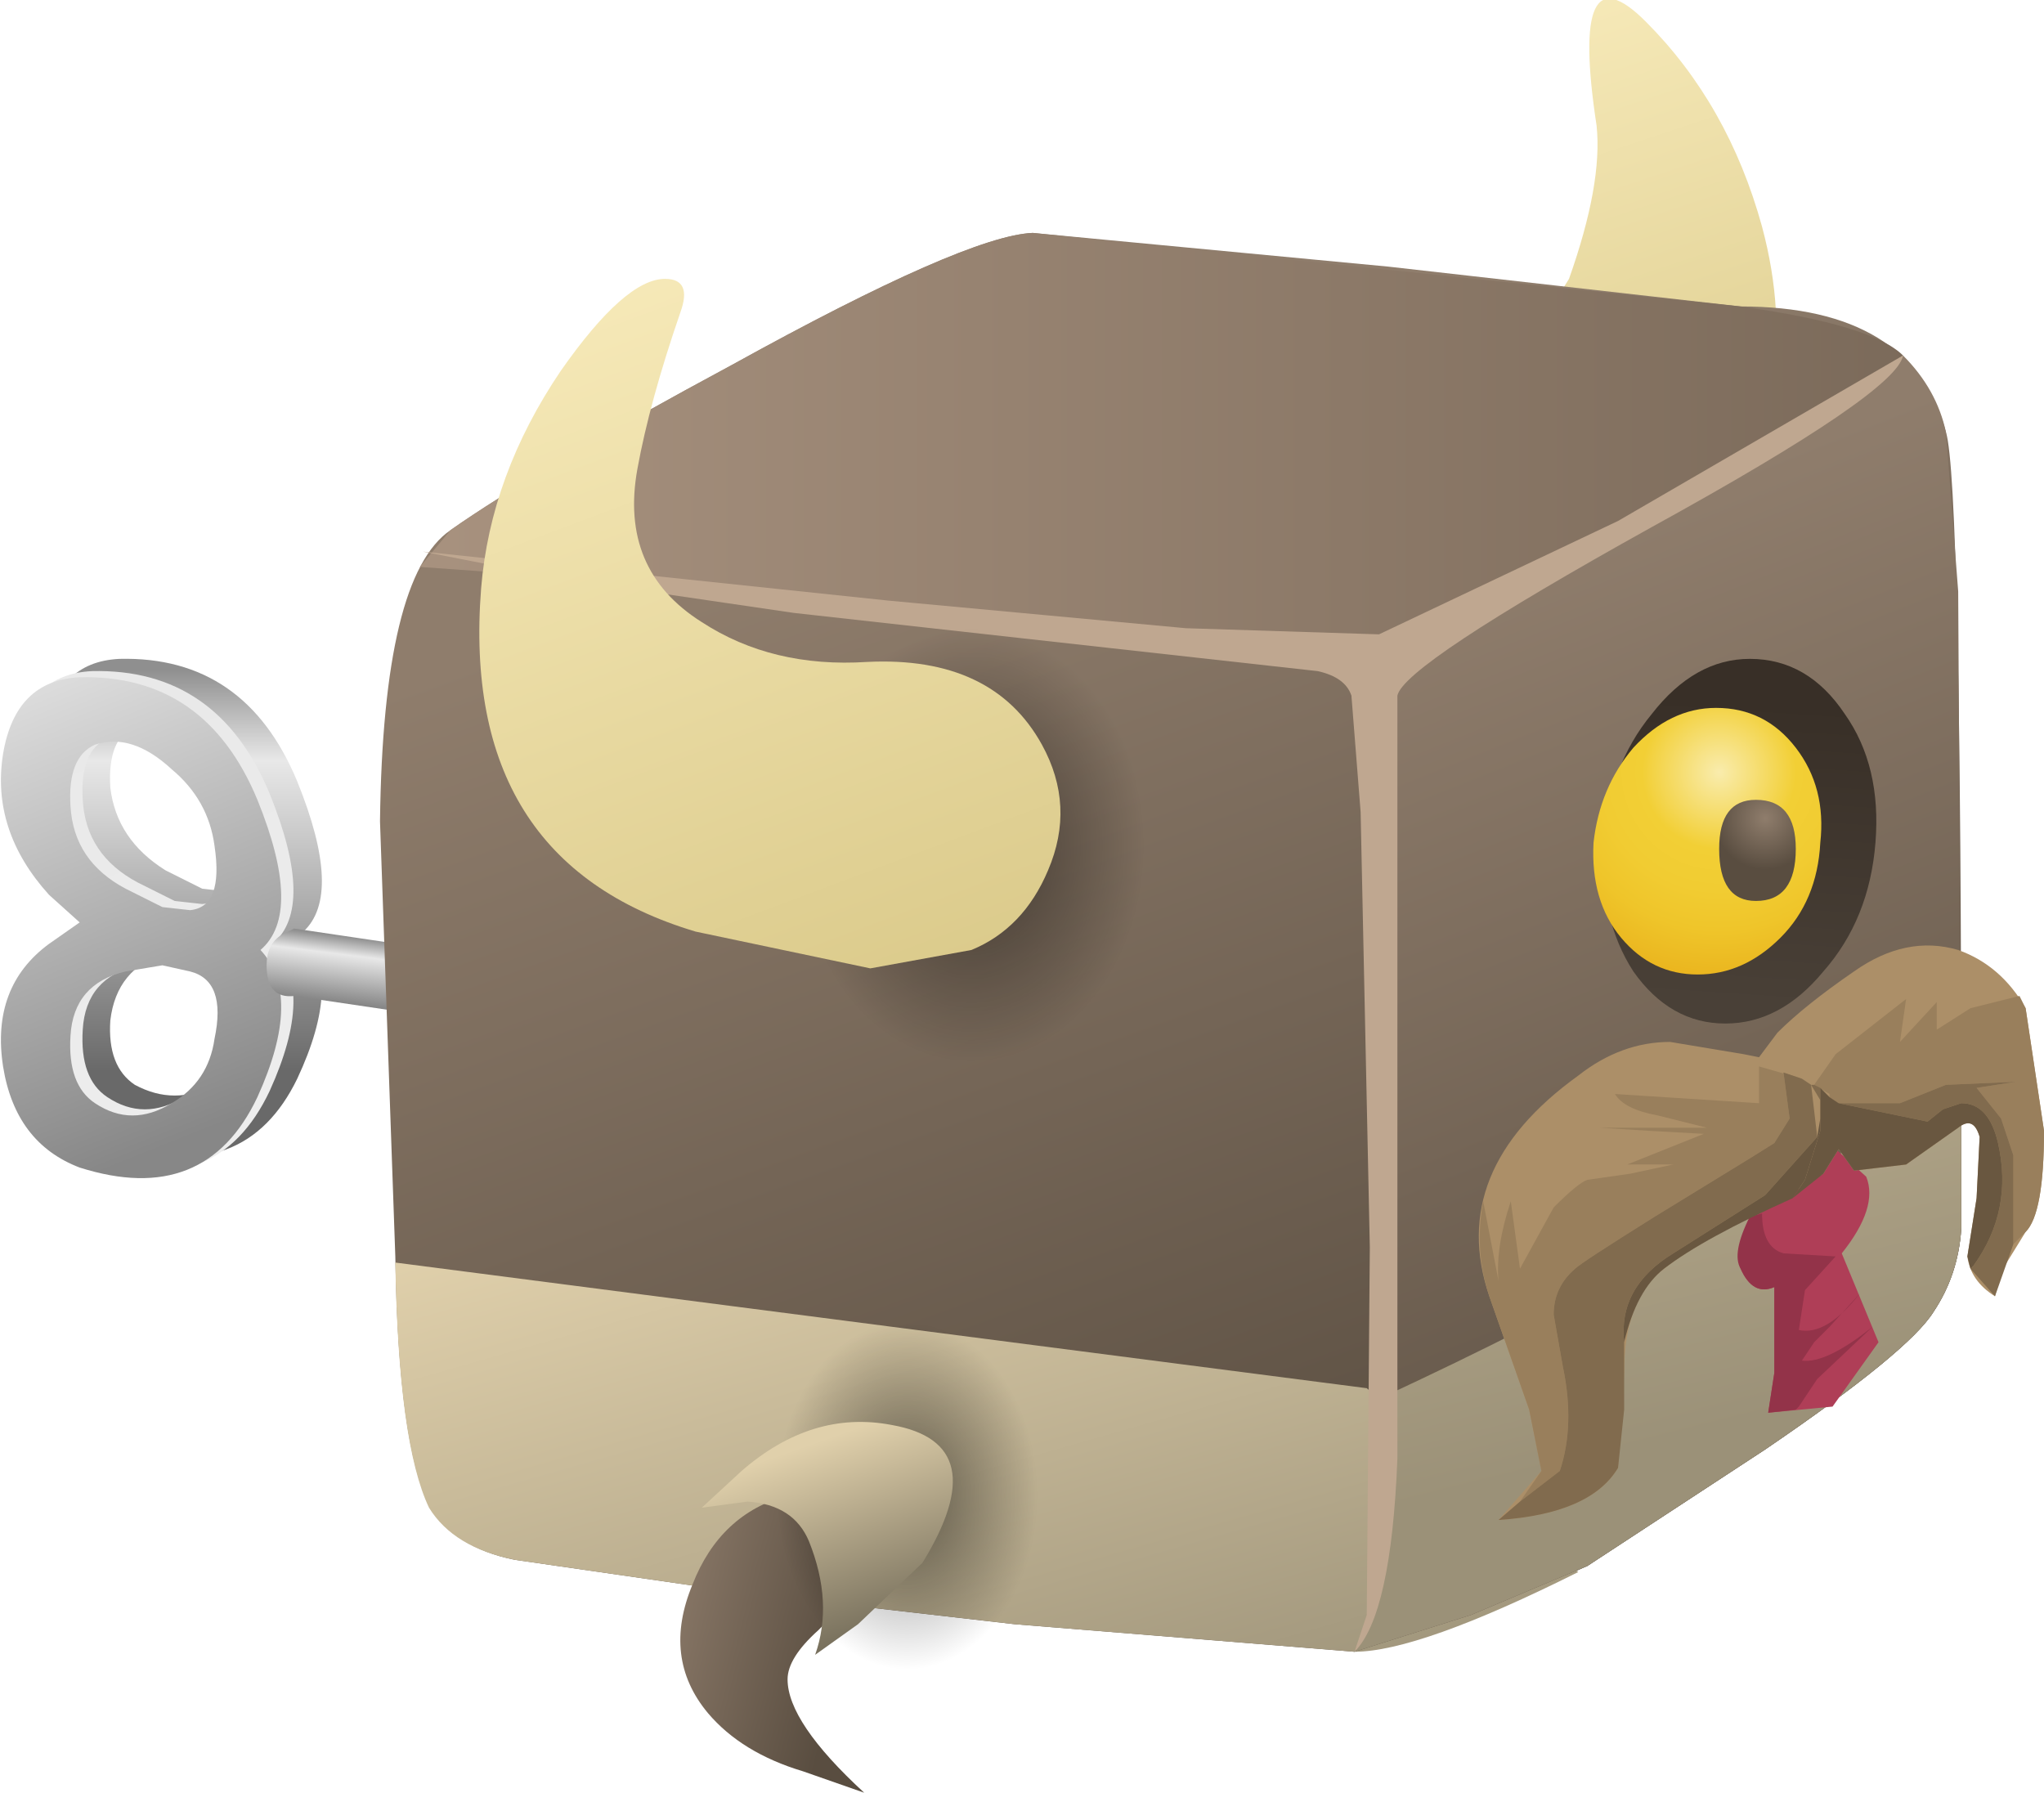 <?xml version="1.0" encoding="UTF-8" standalone="no"?>
<svg xmlns:xlink="http://www.w3.org/1999/xlink" height="29.25px" width="33.35px" xmlns="http://www.w3.org/2000/svg">
  <g transform="matrix(1.0, 0.0, 0.0, 1.0, 0.0, 0.0)">
    <use height="31.6" id="cubimal" transform="matrix(1.0, 0.0, 0.0, 1.0, -3.9, -1.35)" width="38.55" xlink:href="#sprite0"/>
  </g>
  <defs>
    <g id="sprite0" transform="matrix(1.0, 0.0, 0.0, 1.0, 4.3, 4.2)">
      <use height="29.25" transform="matrix(1.0, 0.0, 0.0, 1.0, -0.4, -2.85)" width="33.35" xlink:href="#sprite1"/>
    </g>
    <g id="sprite1" transform="matrix(1.0, 0.0, 0.0, 1.0, 0.0, 2.8)">
      <use height="8.45" transform="matrix(1.0, 0.0, 0.0, 1.0, 0.0, 7.95)" width="10.2" xlink:href="#sprite2"/>
      <use height="29.25" transform="matrix(1.0, 0.0, 0.0, 1.0, 6.2, -2.8)" width="27.15" xlink:href="#sprite6"/>
    </g>
    <g id="sprite2" transform="matrix(1.0, 0.0, 0.0, 1.0, 0.0, 0.0)">
      <use height="8.15" transform="matrix(1.0, 0.0, 0.0, 1.0, 0.7, 0.0)" width="4.55" xlink:href="#sprite3"/>
      <use height="8.15" transform="matrix(1.0, 0.0, 0.0, 1.0, 0.2, 0.2)" width="4.6" xlink:href="#sprite4"/>
      <use height="8.15" transform="matrix(1.0, 0.0, 0.0, 1.0, 0.0, 0.3)" width="4.6" xlink:href="#sprite5"/>
      <use height="1.9" transform="matrix(1.0, 0.0, 0.0, 1.0, 4.35, 4.4)" width="5.85" xlink:href="#shape3"/>
    </g>
    <g id="sprite3" transform="matrix(1.0, 0.0, 0.0, 1.0, 0.0, 0.0)">
      <use height="8.15" transform="matrix(1.0, 0.0, 0.0, 1.0, 0.0, 0.0)" width="4.55" xlink:href="#shape0"/>
    </g>
    <g id="shape0" transform="matrix(1.0, 0.0, 0.0, 1.0, 0.0, 0.0)">
      <path d="M3.5 5.9 Q3.6 5.0 3.05 4.75 L2.6 4.7 2.0 4.8 Q1.2 5.05 1.1 5.9 1.05 6.65 1.5 6.95 2.15 7.3 2.8 6.95 3.4 6.6 3.5 5.9 M0.05 1.25 Q0.2 0.05 1.25 0.0 3.3 -0.05 4.15 2.0 4.9 3.85 4.25 4.45 4.9 5.25 4.15 6.85 3.3 8.6 1.25 7.95 0.2 7.6 0.05 6.35 -0.15 5.05 0.8 4.35 L1.25 4.0 0.8 3.55 Q-0.15 2.5 0.05 1.25 M3.5 2.75 Q3.4 2.0 2.8 1.5 2.15 0.9 1.5 1.1 1.05 1.3 1.1 2.1 1.2 2.95 2.0 3.45 L2.6 3.75 3.05 3.8 Q3.6 3.75 3.5 2.75" fill="url(#gradient0)" fill-rule="evenodd" stroke="none"/>
    </g>
    <linearGradient gradientTransform="matrix(0.0, 0.004, 0.004, 0.0, 2.25, 3.45)" gradientUnits="userSpaceOnUse" id="gradient0" spreadMethod="pad" x1="-819.2" x2="819.2">
      <stop offset="0.0" stop-color="#8f8f8f"/>
      <stop offset="0.227" stop-color="#e8e8e8"/>
      <stop offset="1.0" stop-color="#696969"/>
    </linearGradient>
    <g id="sprite4" transform="matrix(1.0, 0.0, 0.0, 1.0, 0.0, 0.0)">
      <use height="8.15" transform="matrix(1.0, 0.0, 0.0, 1.0, 0.0, 0.0)" width="4.6" xlink:href="#shape1"/>
    </g>
    <g id="shape1" transform="matrix(1.0, 0.0, 0.0, 1.0, 0.0, 0.0)">
      <path d="M2.05 4.8 Q1.2 5.0 1.15 5.85 1.1 6.65 1.55 6.95 2.15 7.35 2.8 6.95 3.4 6.6 3.5 5.9 3.65 5.0 3.1 4.8 L2.65 4.7 2.05 4.8 M0.05 1.25 Q0.25 0.05 1.3 0.0 3.35 -0.05 4.2 2.0 4.95 3.85 4.25 4.45 4.95 5.2 4.2 6.85 3.35 8.65 1.3 8.0 0.25 7.6 0.05 6.35 -0.15 5.05 0.8 4.35 L1.3 4.0 0.8 3.55 Q-0.15 2.5 0.05 1.25 M1.55 1.1 Q1.1 1.3 1.15 2.1 1.2 3.0 2.05 3.45 L2.65 3.75 3.1 3.8 Q3.65 3.75 3.5 2.75 3.4 2.0 2.8 1.5 2.15 0.9 1.55 1.1" fill="url(#gradient1)" fill-rule="evenodd" stroke="none"/>
    </g>
    <linearGradient gradientTransform="matrix(0.002, 0.005, 0.005, -0.002, 1.85, 3.25)" gradientUnits="userSpaceOnUse" id="gradient1" spreadMethod="pad" x1="-819.2" x2="819.2">
      <stop offset="0.0" stop-color="#e8e8e8"/>
      <stop offset="1.0" stop-color="#ededed"/>
    </linearGradient>
    <g id="sprite5" transform="matrix(1.0, 0.0, 0.0, 1.0, 0.0, 0.0)">
      <use height="8.15" transform="matrix(1.0, 0.0, 0.0, 1.0, 0.0, 0.0)" width="4.6" xlink:href="#shape2"/>
    </g>
    <g id="shape2" transform="matrix(1.0, 0.0, 0.0, 1.0, 0.0, 0.0)">
      <path d="M2.05 4.8 Q1.2 5.0 1.15 5.85 1.1 6.65 1.55 6.95 2.15 7.35 2.8 6.95 3.4 6.6 3.5 5.9 3.7 4.95 3.1 4.8 L2.65 4.7 2.05 4.8 M0.05 1.25 Q0.25 0.05 1.3 0.0 3.35 -0.05 4.2 2.0 4.95 3.85 4.25 4.45 4.95 5.2 4.2 6.85 3.35 8.65 1.3 8.0 0.25 7.6 0.05 6.35 -0.15 5.05 0.8 4.35 L1.3 4.0 0.8 3.55 Q-0.15 2.5 0.05 1.25 M3.5 2.75 Q3.4 2.0 2.8 1.5 2.15 0.9 1.55 1.1 1.1 1.3 1.15 2.1 1.2 3.0 2.05 3.45 L2.65 3.75 3.1 3.8 Q3.65 3.75 3.5 2.75" fill="url(#gradient2)" fill-rule="evenodd" stroke="none"/>
    </g>
    <linearGradient gradientTransform="matrix(0.002, 0.005, 0.005, -0.002, 1.85, 3.25)" gradientUnits="userSpaceOnUse" id="gradient2" spreadMethod="pad" x1="-819.2" x2="819.2">
      <stop offset="0.0" stop-color="#e8e8e8"/>
      <stop offset="1.0" stop-color="#878787"/>
    </linearGradient>
    <g id="shape3" transform="matrix(1.0, 0.0, 0.0, 1.0, -4.35, -4.4)">
      <path d="M10.2 6.3 L4.8 5.5 Q4.35 5.55 4.35 5.0 4.35 4.65 4.6 4.5 L4.8 4.4 10.2 5.2 10.2 6.3" fill="url(#gradient3)" fill-rule="evenodd" stroke="none"/>
    </g>
    <linearGradient gradientTransform="matrix(-1.0E-4, 8.0E-4, 8.0E-4, 1.0E-4, 7.3, 5.4)" gradientUnits="userSpaceOnUse" id="gradient3" spreadMethod="pad" x1="-819.2" x2="819.2">
      <stop offset="0.0" stop-color="#8f8f8f"/>
      <stop offset="0.227" stop-color="#e8e8e8"/>
      <stop offset="1.0" stop-color="#696969"/>
    </linearGradient>
    <g id="sprite6" transform="matrix(1.0, 0.0, 0.0, 1.0, -0.2, 2.8)">
      <use height="29.25" transform="matrix(1.0, 0.0, 0.0, 1.0, 0.2, -2.8)" width="27.15" xlink:href="#shape4"/>
    </g>
    <g id="shape4" transform="matrix(1.0, 0.0, 0.0, 1.0, -0.2, 2.8)">
      <path d="M18.35 3.75 L19.6 1.75 Q20.15 0.2 20.05 -0.75 19.6 -3.7 20.85 -2.45 22.2 -1.1 22.75 0.9 23.5 3.7 21.85 5.9 L18.35 3.75" fill="url(#gradient4)" fill-rule="evenodd" stroke="none"/>
      <path d="M10.55 23.7 L6.2 23.2 2.4 22.65 Q1.4 22.45 1.0 21.75 0.5 20.75 0.45 17.7 L0.2 10.6 Q0.25 6.6 1.35 5.85 2.7 4.9 5.95 3.15 9.75 1.05 10.85 1.0 L16.65 1.55 22.4 2.2 Q25.2 2.2 25.75 4.25 26.0 5.05 26.0 15.8 L26.0 17.25 Q25.95 18.0 25.55 18.6 25.15 19.25 22.8 20.85 L19.9 22.75 17.65 23.75 16.1 24.15 10.55 23.7" fill="url(#gradient5)" fill-rule="evenodd" stroke="none"/>
      <path d="M10.55 23.7 L6.2 23.2 2.4 22.65 Q1.4 22.45 1.0 21.8 0.5 20.75 0.45 17.8 L16.3 19.85 19.75 22.85 Q17.15 24.15 16.1 24.15 L10.55 23.7" fill="url(#gradient6)" fill-rule="evenodd" stroke="none"/>
      <path d="M25.75 4.25 L25.95 6.85 26.0 15.8 26.0 17.25 Q25.95 18.0 25.55 18.6 25.15 19.25 22.8 20.85 L19.9 22.75 18.0 23.55 16.1 24.15 Q16.6 23.15 16.55 22.0 L16.45 8.0 16.55 7.85 Q16.8 7.6 19.3 6.35 L22.8 4.5 25.05 3.0 Q25.6 3.55 25.75 4.25" fill="url(#gradient7)" fill-rule="evenodd" stroke="none"/>
      <path d="M26.0 14.8 L26.0 15.8 26.0 17.25 Q25.95 18.0 25.55 18.6 25.15 19.25 22.8 20.85 L19.9 22.75 18.0 23.55 16.1 24.15 Q16.6 23.15 16.55 22.0 L16.55 20.0 Q21.3 17.8 26.0 14.8" fill="url(#gradient8)" fill-rule="evenodd" stroke="none"/>
      <path d="M7.85 6.95 L0.85 6.45 1.35 5.85 Q2.7 4.9 5.95 3.15 9.75 1.05 10.85 1.0 L22.4 2.2 Q24.55 2.5 25.05 3.0 L23.55 4.2 19.65 6.2 Q16.85 7.55 16.55 7.85 L7.85 6.95" fill="url(#gradient9)" fill-rule="evenodd" stroke="none"/>
      <path d="M22.8 16.5 Q23.35 15.85 23.9 15.9 L24.45 16.4 Q24.65 16.9 24.05 17.65 L24.65 19.1 23.9 20.15 22.85 20.25 22.95 19.6 22.95 18.2 Q22.6 18.35 22.4 17.9 22.3 17.65 22.55 17.05 L22.8 16.5" fill="#af3e57" fill-rule="evenodd" stroke="none"/>
      <path d="M23.95 17.7 L23.45 18.25 23.35 18.9 Q23.8 19.0 24.35 18.3 L23.85 18.85 23.6 19.1 23.4 19.4 Q23.8 19.45 24.55 18.85 L23.65 19.7 23.35 20.15 23.3 20.2 22.85 20.25 22.95 19.6 22.95 18.2 Q22.6 18.35 22.4 17.9 22.25 17.65 22.55 17.05 L22.75 17.0 Q22.75 17.55 23.1 17.65 L23.95 17.7" fill="#933349" fill-rule="evenodd" stroke="none"/>
      <path d="M6.85 21.6 L7.8 21.55 8.1 23.05 7.35 23.8 Q6.85 24.25 6.85 24.6 6.85 25.3 8.1 26.45 L7.1 26.1 Q6.1 25.8 5.55 25.15 4.8 24.25 5.3 23.05 5.75 21.9 6.85 21.6" fill="url(#gradient10)" fill-rule="evenodd" stroke="none"/>
      <path d="M11.2 21.6 Q11.2 22.75 10.5 23.6 9.8 24.45 8.8 24.45 7.85 24.45 7.15 23.6 6.45 22.75 6.45 21.6 6.45 20.45 7.15 19.6 7.85 18.8 8.8 18.8 9.8 18.8 10.5 19.6 11.2 20.45 11.2 21.6" fill="url(#gradient11)" fill-rule="evenodd" stroke="none"/>
      <path d="M8.55 20.45 Q10.25 20.75 9.05 22.7 L8.0 23.7 7.3 24.2 Q7.6 23.35 7.2 22.35 6.95 21.75 6.2 21.7 L5.45 21.8 6.1 21.2 Q7.25 20.2 8.55 20.45" fill="url(#gradient12)" fill-rule="evenodd" stroke="none"/>
      <path d="M25.95 12.7 Q26.65 12.95 27.05 13.65 L27.35 15.65 Q27.35 17.0 27.05 17.3 L26.65 17.95 26.55 18.35 Q26.15 18.1 26.1 17.7 L26.25 16.75 26.3 15.75 Q26.2 15.4 25.95 15.6 L25.1 16.2 24.25 16.3 24.0 15.95 23.75 16.35 22.8 16.95 Q21.8 17.4 21.15 17.9 20.5 18.4 20.5 19.6 L20.4 21.15 Q19.95 21.9 18.45 22.0 L19.15 21.2 18.95 20.2 18.3 18.35 Q17.6 16.3 19.75 14.75 20.45 14.2 21.25 14.2 L22.45 14.4 22.7 14.45 23.0 14.05 Q23.45 13.6 24.25 13.05 25.1 12.45 25.95 12.7" fill="#ac8f68" fill-rule="evenodd" stroke="none"/>
      <path d="M26.95 13.45 L27.05 13.65 27.35 15.65 Q27.35 17.0 27.05 17.3 L26.85 17.5 26.85 16.05 26.65 15.45 26.25 14.95 26.9 14.85 25.75 14.9 25.0 15.2 24.0 15.2 23.85 15.1 23.85 15.05 23.6 14.9 23.95 14.4 25.1 13.5 25.0 14.2 25.6 13.55 25.6 14.0 26.15 13.65 26.95 13.45" fill="#997f5c" fill-rule="evenodd" stroke="none"/>
      <path d="M22.7 15.2 L22.7 14.6 23.4 14.8 23.1 14.7 23.2 15.45 22.95 15.85 22.55 16.1 21.0 17.05 Q19.8 17.8 19.7 17.9 19.35 18.2 19.35 18.65 L19.5 19.5 Q19.7 20.45 19.45 21.2 L18.8 21.7 19.15 21.2 18.95 20.2 18.3 18.35 Q18.05 17.6 18.2 16.8 L18.45 18.1 Q18.4 17.55 18.65 16.8 L18.8 17.9 19.35 16.9 Q19.75 16.5 19.9 16.45 L20.6 16.35 21.3 16.2 20.55 16.2 21.8 15.7 20.9 15.65 20.1 15.6 21.85 15.6 21.05 15.4 Q20.5 15.3 20.35 15.05 L22.7 15.2" fill="#997f5c" fill-rule="evenodd" stroke="none"/>
      <path d="M23.7 15.15 L23.55 14.9 23.6 14.9 23.7 14.95 23.7 15.15" fill="#816b4e" fill-rule="evenodd" stroke="none"/>
      <path d="M22.55 16.1 L22.95 15.85 23.2 15.45 23.1 14.7 23.4 14.8 23.55 14.9 23.65 15.75 22.8 16.7 21.3 17.65 Q20.4 18.2 20.5 19.1 L20.5 20.2 20.4 21.15 Q19.95 21.9 18.45 22.0 L18.8 21.7 19.45 21.2 Q19.7 20.45 19.5 19.5 L19.35 18.65 Q19.35 18.2 19.7 17.9 19.8 17.8 21.0 17.05 L22.55 16.1" fill="#816b4e" fill-rule="evenodd" stroke="none"/>
      <path d="M26.9 14.85 L26.25 14.95 26.65 15.45 26.85 16.05 26.85 17.5 26.55 18.35 26.15 17.9 26.2 17.85 Q26.85 16.95 26.6 15.85 26.45 15.2 26.0 15.2 L25.7 15.3 25.45 15.5 24.0 15.2 25.0 15.2 25.75 14.9 26.9 14.85" fill="#816b4e" fill-rule="evenodd" stroke="none"/>
      <path d="M23.7 15.65 L23.45 16.45 23.25 16.75 Q21.8 17.4 21.15 17.9 20.7 18.25 20.5 19.1 20.4 18.2 21.3 17.65 L22.8 16.7 23.65 15.75 23.7 15.45 23.7 15.65" fill="#695740" fill-rule="evenodd" stroke="none"/>
      <path d="M23.85 15.1 L24.0 15.2 25.45 15.5 25.7 15.3 26.0 15.2 Q26.45 15.2 26.6 15.85 26.85 16.95 26.2 17.85 L26.15 17.9 26.1 17.7 26.25 16.75 26.3 15.75 Q26.2 15.4 25.95 15.6 L25.1 16.2 24.25 16.3 24.0 15.95 23.75 16.35 23.25 16.75 23.45 16.45 23.7 15.65 23.7 14.95 23.85 15.1" fill="#695740" fill-rule="evenodd" stroke="none"/>
      <path d="M24.6 10.95 Q24.5 12.2 23.75 13.05 23.05 13.9 22.15 13.9 21.25 13.9 20.65 13.05 20.1 12.2 20.15 10.95 20.25 9.7 20.95 8.85 21.65 7.95 22.55 7.95 23.5 7.95 24.1 8.85 24.7 9.7 24.6 10.95" fill="url(#gradient13)" fill-rule="evenodd" stroke="none"/>
      <path d="M23.7 10.95 Q23.65 11.9 23.05 12.5 22.45 13.1 21.7 13.1 20.95 13.1 20.45 12.5 19.95 11.9 20.0 10.95 20.1 10.05 20.65 9.4 21.25 8.75 22.0 8.75 22.8 8.75 23.3 9.4 23.8 10.05 23.7 10.95" fill="url(#gradient14)" fill-rule="evenodd" stroke="none"/>
      <path d="M23.3 11.05 Q23.3 11.9 22.65 11.9 22.05 11.9 22.05 11.05 22.05 10.25 22.65 10.25 23.3 10.25 23.3 11.05" fill="url(#gradient15)" fill-rule="evenodd" stroke="none"/>
      <path d="M6.95 7.2 L3.2 6.65 0.9 6.2 8.5 7.0 13.35 7.45 16.5 7.55 20.4 5.7 25.05 3.0 Q24.95 3.6 20.95 5.8 16.9 8.05 16.8 8.55 L16.8 21.0 Q16.7 23.55 16.1 24.15 L16.3 23.55 16.35 17.55 16.2 10.45 16.05 8.55 Q15.95 8.25 15.5 8.15 L6.95 7.2" fill="#bfa790" fill-rule="evenodd" stroke="none"/>
      <path d="M9.85 7.05 Q11.25 7.05 12.2 8.2 13.2 9.4 13.2 11.0 13.2 12.6 12.2 13.7 11.25 14.85 9.85 14.85 8.45 14.85 7.5 13.7 6.55 12.6 6.55 11.0 6.55 9.4 7.5 8.2 8.45 7.05 9.85 7.05" fill="url(#gradient16)" fill-rule="evenodd" stroke="none"/>
      <path d="M8.15 8.0 Q10.2 7.9 11.0 9.35 11.55 10.35 11.1 11.4 10.7 12.35 9.85 12.7 L8.2 13.0 5.35 12.4 Q1.5 11.25 1.85 6.8 2.0 4.95 3.15 3.25 4.2 1.75 4.85 1.75 5.3 1.75 5.1 2.3 4.6 3.75 4.4 4.85 4.1 6.5 5.45 7.35 6.6 8.1 8.15 8.0" fill="url(#gradient17)" fill-rule="evenodd" stroke="none"/>
    </g>
    <linearGradient gradientTransform="matrix(0.002, 0.006, 0.006, -0.002, 20.55, 2.3)" gradientUnits="userSpaceOnUse" id="gradient4" spreadMethod="pad" x1="-819.2" x2="819.2">
      <stop offset="0.0" stop-color="#f6e9b8"/>
      <stop offset="1.0" stop-color="#d8c786"/>
    </linearGradient>
    <linearGradient gradientTransform="matrix(0.004, 0.011, 0.011, -0.004, 13.65, 13.85)" gradientUnits="userSpaceOnUse" id="gradient5" spreadMethod="pad" x1="-819.2" x2="819.2">
      <stop offset="0.0" stop-color="#8f7d6c"/>
      <stop offset="1.0" stop-color="#594d40"/>
    </linearGradient>
    <linearGradient gradientTransform="matrix(0.002, 0.007, 0.007, -0.002, 10.0, 21.2)" gradientUnits="userSpaceOnUse" id="gradient6" spreadMethod="pad" x1="-819.2" x2="819.2">
      <stop offset="0.0" stop-color="#e0d0ab"/>
      <stop offset="1.0" stop-color="#9b9178"/>
    </linearGradient>
    <linearGradient gradientTransform="matrix(0.004, 0.01, 0.01, -0.004, 21.2, 14.8)" gradientUnits="userSpaceOnUse" id="gradient7" spreadMethod="pad" x1="-819.2" x2="819.2">
      <stop offset="0.0" stop-color="#8f7d6c"/>
      <stop offset="1.0" stop-color="#594d40"/>
    </linearGradient>
    <linearGradient gradientTransform="matrix(0.001, 0.004, 0.004, -0.001, 20.5, 17.4)" gradientUnits="userSpaceOnUse" id="gradient8" spreadMethod="pad" x1="-819.2" x2="819.2">
      <stop offset="0.0" stop-color="#b8ab8d"/>
      <stop offset="1.0" stop-color="#9b9178"/>
    </linearGradient>
    <linearGradient gradientTransform="matrix(0.015, 0.0, 0.0, -0.015, 12.95, 4.4)" gradientUnits="userSpaceOnUse" id="gradient9" spreadMethod="pad" x1="-819.2" x2="819.2">
      <stop offset="0.0" stop-color="#a8927f"/>
      <stop offset="1.0" stop-color="#7b6a5a"/>
    </linearGradient>
    <linearGradient gradientTransform="matrix(0.002, 5.0E-4, 5.0E-4, -0.002, 6.2, 23.45)" gradientUnits="userSpaceOnUse" id="gradient10" spreadMethod="pad" x1="-819.2" x2="819.2">
      <stop offset="0.0" stop-color="#8f7d6c"/>
      <stop offset="1.0" stop-color="#594d40"/>
    </linearGradient>
    <radialGradient cx="0" cy="0" gradientTransform="matrix(0.003, 0.0, 0.0, -0.004, 8.8, 21.6)" gradientUnits="userSpaceOnUse" id="gradient11" r="819.2" spreadMethod="pad">
      <stop offset="0.216" stop-color="#000000" stop-opacity="0.376"/>
      <stop offset="0.867" stop-color="#000000" stop-opacity="0.0"/>
    </radialGradient>
    <linearGradient gradientTransform="matrix(7.0E-4, 0.002, 0.002, -7.0E-4, 7.8, 22.4)" gradientUnits="userSpaceOnUse" id="gradient12" spreadMethod="pad" x1="-819.2" x2="819.2">
      <stop offset="0.0" stop-color="#e0d0ab"/>
      <stop offset="1.0" stop-color="#706957"/>
    </linearGradient>
    <linearGradient gradientTransform="matrix(0.0, -0.003, -0.003, -2.0E-4, 22.35, 11.1)" gradientUnits="userSpaceOnUse" id="gradient13" spreadMethod="pad" x1="-819.2" x2="819.2">
      <stop offset="0.0" stop-color="#494037"/>
      <stop offset="1.0" stop-color="#382f27"/>
    </linearGradient>
    <radialGradient cx="0" cy="0" gradientTransform="matrix(-5.0E-4, 0.004, 0.004, 5.0E-4, 22.05, 9.8)" gradientUnits="userSpaceOnUse" id="gradient14" r="819.2" spreadMethod="pad">
      <stop offset="0.0" stop-color="#f9ecad"/>
      <stop offset="0.38" stop-color="#f2cf35"/>
      <stop offset="0.584" stop-color="#f1cc32"/>
      <stop offset="0.78" stop-color="#efc52a"/>
      <stop offset="0.973" stop-color="#ebb821"/>
      <stop offset="1.0" stop-color="#ebb61f"/>
    </radialGradient>
    <radialGradient cx="0" cy="0" gradientTransform="matrix(-2.0E-4, 0.001, 0.001, 2.0E-4, 22.8, 10.55)" gradientUnits="userSpaceOnUse" id="gradient15" r="819.2" spreadMethod="pad">
      <stop offset="0.0" stop-color="#8f7d6c"/>
      <stop offset="1.0" stop-color="#594d40"/>
    </radialGradient>
    <radialGradient cx="0" cy="0" gradientTransform="matrix(0.004, 0.0, 0.0, -0.005, 9.85, 11.0)" gradientUnits="userSpaceOnUse" id="gradient16" r="819.2" spreadMethod="pad">
      <stop offset="0.216" stop-color="#000000" stop-opacity="0.376"/>
      <stop offset="0.867" stop-color="#000000" stop-opacity="0.0"/>
    </radialGradient>
    <linearGradient gradientTransform="matrix(0.003, 0.008, 0.008, -0.003, 6.25, 8.4)" gradientUnits="userSpaceOnUse" id="gradient17" spreadMethod="pad" x1="-819.2" x2="819.2">
      <stop offset="0.0" stop-color="#f6e9b8"/>
      <stop offset="1.0" stop-color="#d8c786"/>
    </linearGradient>
  </defs>
</svg>
